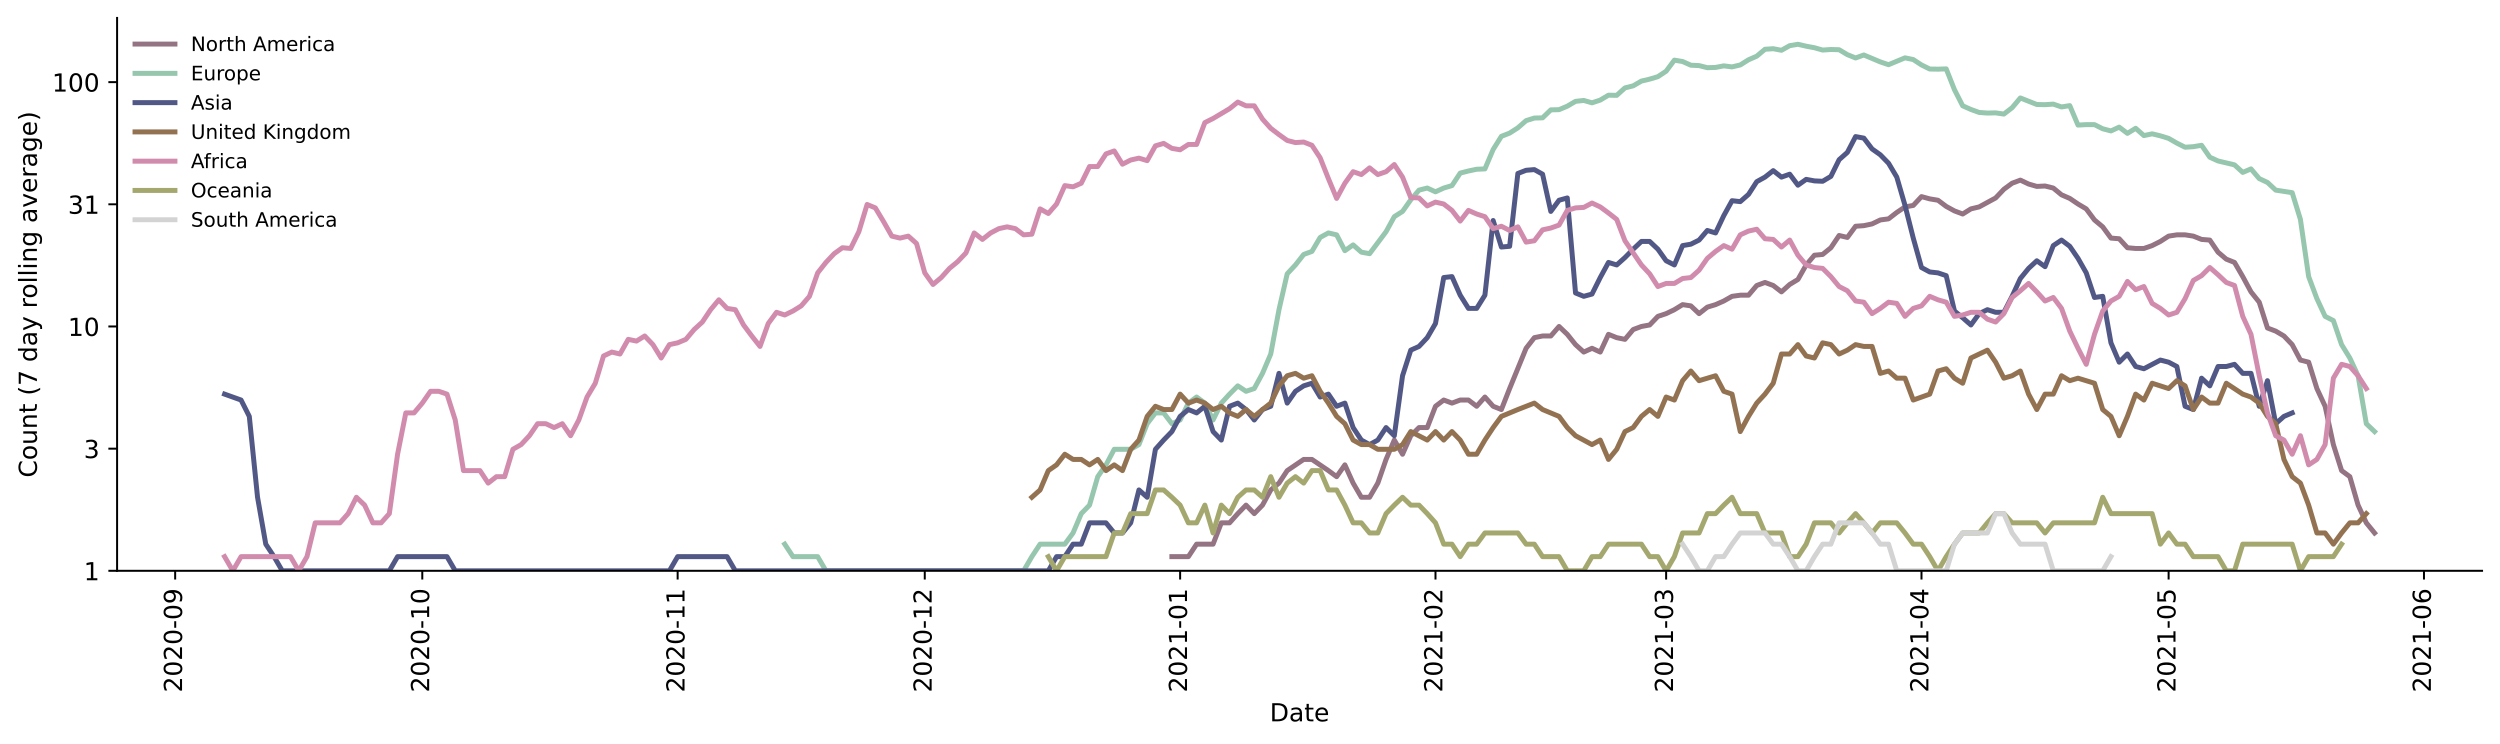 <?xml version="1.0" encoding="utf-8" standalone="no"?>
<!DOCTYPE svg PUBLIC "-//W3C//DTD SVG 1.1//EN"
  "http://www.w3.org/Graphics/SVG/1.1/DTD/svg11.dtd">
<!-- Created with matplotlib (https://matplotlib.org/) -->
<svg height="298.621pt" version="1.1" viewBox="0 0 1002.766 298.621" width="1002.766pt" xmlns="http://www.w3.org/2000/svg" xmlns:xlink="http://www.w3.org/1999/xlink">
 <defs>
  <style type="text/css">*{stroke-linecap:butt;stroke-linejoin:round;}</style>
 </defs>
 <g id="figure_1">
  <g id="patch_1">
   <path d="M 0 298.621 
L 1002.766 298.621 
L 1002.766 0 
L 0 0 
z
" style="fill:#ffffff;"/>
  </g>
  <g id="axes_1">
   <g id="patch_2">
    <path d="M 46.966 228.96 
L 995.566 228.96 
L 995.566 7.2 
L 46.966 7.2 
z
" style="fill:#ffffff;"/>
   </g>
   <g id="matplotlib.axis_1">
    <g id="xtick_1">
     <g id="line2d_1">
      <defs>
       <path d="M 0 0 
L 0 3.5 
" id="m25b290017d" style="stroke:#000000;stroke-width:0.8;"/>
      </defs>
      <g>
       <use style="stroke:#000000;stroke-width:0.8;" x="70.259" xlink:href="#m25b290017d" y="228.96"/>
      </g>
     </g>
     <g id="text_1">
      <!-- 2020-09 -->
      <g transform="translate(73.019 277.743)rotate(-90)scale(0.1 -0.1)">
       <defs>
        <path d="M 19.188 8.297 
L 53.609 8.297 
L 53.609 0 
L 7.328 0 
L 7.328 8.297 
Q 12.938 14.109 22.625 23.891 
Q 32.328 33.688 34.812 36.531 
Q 39.547 41.844 41.422 45.531 
Q 43.312 49.219 43.312 52.781 
Q 43.312 58.594 39.234 62.25 
Q 35.156 65.922 28.609 65.922 
Q 23.969 65.922 18.812 64.312 
Q 13.672 62.703 7.812 59.422 
L 7.812 69.391 
Q 13.766 71.781 18.938 73 
Q 24.125 74.219 28.422 74.219 
Q 39.75 74.219 46.484 68.547 
Q 53.219 62.891 53.219 53.422 
Q 53.219 48.922 51.531 44.891 
Q 49.859 40.875 45.406 35.406 
Q 44.188 33.984 37.641 27.219 
Q 31.109 20.453 19.188 8.297 
z
" id="DejaVuSans-50"/>
        <path d="M 31.781 66.406 
Q 24.172 66.406 20.328 58.906 
Q 16.5 51.422 16.5 36.375 
Q 16.5 21.391 20.328 13.891 
Q 24.172 6.391 31.781 6.391 
Q 39.453 6.391 43.281 13.891 
Q 47.125 21.391 47.125 36.375 
Q 47.125 51.422 43.281 58.906 
Q 39.453 66.406 31.781 66.406 
z
M 31.781 74.219 
Q 44.047 74.219 50.516 64.516 
Q 56.984 54.828 56.984 36.375 
Q 56.984 17.969 50.516 8.266 
Q 44.047 -1.422 31.781 -1.422 
Q 19.531 -1.422 13.062 8.266 
Q 6.594 17.969 6.594 36.375 
Q 6.594 54.828 13.062 64.516 
Q 19.531 74.219 31.781 74.219 
z
" id="DejaVuSans-48"/>
        <path d="M 4.891 31.391 
L 31.203 31.391 
L 31.203 23.391 
L 4.891 23.391 
z
" id="DejaVuSans-45"/>
        <path d="M 10.984 1.516 
L 10.984 10.5 
Q 14.703 8.734 18.5 7.812 
Q 22.312 6.891 25.984 6.891 
Q 35.75 6.891 40.891 13.453 
Q 46.047 20.016 46.781 33.406 
Q 43.953 29.203 39.594 26.953 
Q 35.25 24.703 29.984 24.703 
Q 19.047 24.703 12.672 31.312 
Q 6.297 37.938 6.297 49.422 
Q 6.297 60.641 12.938 67.422 
Q 19.578 74.219 30.609 74.219 
Q 43.266 74.219 49.922 64.516 
Q 56.594 54.828 56.594 36.375 
Q 56.594 19.141 48.406 8.859 
Q 40.234 -1.422 26.422 -1.422 
Q 22.703 -1.422 18.891 -0.688 
Q 15.094 0.047 10.984 1.516 
z
M 30.609 32.422 
Q 37.25 32.422 41.125 36.953 
Q 45.016 41.5 45.016 49.422 
Q 45.016 57.281 41.125 61.844 
Q 37.25 66.406 30.609 66.406 
Q 23.969 66.406 20.094 61.844 
Q 16.219 57.281 16.219 49.422 
Q 16.219 41.5 20.094 36.953 
Q 23.969 32.422 30.609 32.422 
z
" id="DejaVuSans-57"/>
       </defs>
       <use xlink:href="#DejaVuSans-50"/>
       <use x="63.623" xlink:href="#DejaVuSans-48"/>
       <use x="127.246" xlink:href="#DejaVuSans-50"/>
       <use x="190.869" xlink:href="#DejaVuSans-48"/>
       <use x="254.492" xlink:href="#DejaVuSans-45"/>
       <use x="290.576" xlink:href="#DejaVuSans-48"/>
       <use x="354.199" xlink:href="#DejaVuSans-57"/>
      </g>
     </g>
    </g>
    <g id="xtick_2">
     <g id="line2d_2">
      <g>
       <use style="stroke:#000000;stroke-width:0.8;" x="169.382" xlink:href="#m25b290017d" y="228.96"/>
      </g>
     </g>
     <g id="text_2">
      <!-- 2020-10 -->
      <g transform="translate(172.141 277.743)rotate(-90)scale(0.1 -0.1)">
       <defs>
        <path d="M 12.406 8.297 
L 28.516 8.297 
L 28.516 63.922 
L 10.984 60.406 
L 10.984 69.391 
L 28.422 72.906 
L 38.281 72.906 
L 38.281 8.297 
L 54.391 8.297 
L 54.391 0 
L 12.406 0 
z
" id="DejaVuSans-49"/>
       </defs>
       <use xlink:href="#DejaVuSans-50"/>
       <use x="63.623" xlink:href="#DejaVuSans-48"/>
       <use x="127.246" xlink:href="#DejaVuSans-50"/>
       <use x="190.869" xlink:href="#DejaVuSans-48"/>
       <use x="254.492" xlink:href="#DejaVuSans-45"/>
       <use x="290.576" xlink:href="#DejaVuSans-49"/>
       <use x="354.199" xlink:href="#DejaVuSans-48"/>
      </g>
     </g>
    </g>
    <g id="xtick_3">
     <g id="line2d_3">
      <g>
       <use style="stroke:#000000;stroke-width:0.8;" x="271.808" xlink:href="#m25b290017d" y="228.96"/>
      </g>
     </g>
     <g id="text_3">
      <!-- 2020-11 -->
      <g transform="translate(274.567 277.743)rotate(-90)scale(0.1 -0.1)">
       <use xlink:href="#DejaVuSans-50"/>
       <use x="63.623" xlink:href="#DejaVuSans-48"/>
       <use x="127.246" xlink:href="#DejaVuSans-50"/>
       <use x="190.869" xlink:href="#DejaVuSans-48"/>
       <use x="254.492" xlink:href="#DejaVuSans-45"/>
       <use x="290.576" xlink:href="#DejaVuSans-49"/>
       <use x="354.199" xlink:href="#DejaVuSans-49"/>
      </g>
     </g>
    </g>
    <g id="xtick_4">
     <g id="line2d_4">
      <g>
       <use style="stroke:#000000;stroke-width:0.8;" x="370.93" xlink:href="#m25b290017d" y="228.96"/>
      </g>
     </g>
     <g id="text_4">
      <!-- 2020-12 -->
      <g transform="translate(373.69 277.743)rotate(-90)scale(0.1 -0.1)">
       <use xlink:href="#DejaVuSans-50"/>
       <use x="63.623" xlink:href="#DejaVuSans-48"/>
       <use x="127.246" xlink:href="#DejaVuSans-50"/>
       <use x="190.869" xlink:href="#DejaVuSans-48"/>
       <use x="254.492" xlink:href="#DejaVuSans-45"/>
       <use x="290.576" xlink:href="#DejaVuSans-49"/>
       <use x="354.199" xlink:href="#DejaVuSans-50"/>
      </g>
     </g>
    </g>
    <g id="xtick_5">
     <g id="line2d_5">
      <g>
       <use style="stroke:#000000;stroke-width:0.8;" x="473.357" xlink:href="#m25b290017d" y="228.96"/>
      </g>
     </g>
     <g id="text_5">
      <!-- 2021-01 -->
      <g transform="translate(476.116 277.743)rotate(-90)scale(0.1 -0.1)">
       <use xlink:href="#DejaVuSans-50"/>
       <use x="63.623" xlink:href="#DejaVuSans-48"/>
       <use x="127.246" xlink:href="#DejaVuSans-50"/>
       <use x="190.869" xlink:href="#DejaVuSans-49"/>
       <use x="254.492" xlink:href="#DejaVuSans-45"/>
       <use x="290.576" xlink:href="#DejaVuSans-48"/>
       <use x="354.199" xlink:href="#DejaVuSans-49"/>
      </g>
     </g>
    </g>
    <g id="xtick_6">
     <g id="line2d_6">
      <g>
       <use style="stroke:#000000;stroke-width:0.8;" x="575.783" xlink:href="#m25b290017d" y="228.96"/>
      </g>
     </g>
     <g id="text_6">
      <!-- 2021-02 -->
      <g transform="translate(578.542 277.743)rotate(-90)scale(0.1 -0.1)">
       <use xlink:href="#DejaVuSans-50"/>
       <use x="63.623" xlink:href="#DejaVuSans-48"/>
       <use x="127.246" xlink:href="#DejaVuSans-50"/>
       <use x="190.869" xlink:href="#DejaVuSans-49"/>
       <use x="254.492" xlink:href="#DejaVuSans-45"/>
       <use x="290.576" xlink:href="#DejaVuSans-48"/>
       <use x="354.199" xlink:href="#DejaVuSans-50"/>
      </g>
     </g>
    </g>
    <g id="xtick_7">
     <g id="line2d_7">
      <g>
       <use style="stroke:#000000;stroke-width:0.8;" x="668.297" xlink:href="#m25b290017d" y="228.96"/>
      </g>
     </g>
     <g id="text_7">
      <!-- 2021-03 -->
      <g transform="translate(671.056 277.743)rotate(-90)scale(0.1 -0.1)">
       <defs>
        <path d="M 40.578 39.312 
Q 47.656 37.797 51.625 33 
Q 55.609 28.219 55.609 21.188 
Q 55.609 10.406 48.188 4.484 
Q 40.766 -1.422 27.094 -1.422 
Q 22.516 -1.422 17.656 -0.516 
Q 12.797 0.391 7.625 2.203 
L 7.625 11.719 
Q 11.719 9.328 16.594 8.109 
Q 21.484 6.891 26.812 6.891 
Q 36.078 6.891 40.938 10.547 
Q 45.797 14.203 45.797 21.188 
Q 45.797 27.641 41.281 31.266 
Q 36.766 34.906 28.719 34.906 
L 20.219 34.906 
L 20.219 43.016 
L 29.109 43.016 
Q 36.375 43.016 40.234 45.922 
Q 44.094 48.828 44.094 54.297 
Q 44.094 59.906 40.109 62.906 
Q 36.141 65.922 28.719 65.922 
Q 24.656 65.922 20.016 65.031 
Q 15.375 64.156 9.812 62.312 
L 9.812 71.094 
Q 15.438 72.656 20.344 73.438 
Q 25.25 74.219 29.594 74.219 
Q 40.828 74.219 47.359 69.109 
Q 53.906 64.016 53.906 55.328 
Q 53.906 49.266 50.438 45.094 
Q 46.969 40.922 40.578 39.312 
z
" id="DejaVuSans-51"/>
       </defs>
       <use xlink:href="#DejaVuSans-50"/>
       <use x="63.623" xlink:href="#DejaVuSans-48"/>
       <use x="127.246" xlink:href="#DejaVuSans-50"/>
       <use x="190.869" xlink:href="#DejaVuSans-49"/>
       <use x="254.492" xlink:href="#DejaVuSans-45"/>
       <use x="290.576" xlink:href="#DejaVuSans-48"/>
       <use x="354.199" xlink:href="#DejaVuSans-51"/>
      </g>
     </g>
    </g>
    <g id="xtick_8">
     <g id="line2d_8">
      <g>
       <use style="stroke:#000000;stroke-width:0.8;" x="770.723" xlink:href="#m25b290017d" y="228.96"/>
      </g>
     </g>
     <g id="text_8">
      <!-- 2021-04 -->
      <g transform="translate(773.483 277.743)rotate(-90)scale(0.1 -0.1)">
       <defs>
        <path d="M 37.797 64.312 
L 12.891 25.391 
L 37.797 25.391 
z
M 35.203 72.906 
L 47.609 72.906 
L 47.609 25.391 
L 58.016 25.391 
L 58.016 17.188 
L 47.609 17.188 
L 47.609 0 
L 37.797 0 
L 37.797 17.188 
L 4.891 17.188 
L 4.891 26.703 
z
" id="DejaVuSans-52"/>
       </defs>
       <use xlink:href="#DejaVuSans-50"/>
       <use x="63.623" xlink:href="#DejaVuSans-48"/>
       <use x="127.246" xlink:href="#DejaVuSans-50"/>
       <use x="190.869" xlink:href="#DejaVuSans-49"/>
       <use x="254.492" xlink:href="#DejaVuSans-45"/>
       <use x="290.576" xlink:href="#DejaVuSans-48"/>
       <use x="354.199" xlink:href="#DejaVuSans-52"/>
      </g>
     </g>
    </g>
    <g id="xtick_9">
     <g id="line2d_9">
      <g>
       <use style="stroke:#000000;stroke-width:0.8;" x="869.846" xlink:href="#m25b290017d" y="228.96"/>
      </g>
     </g>
     <g id="text_9">
      <!-- 2021-05 -->
      <g transform="translate(872.605 277.743)rotate(-90)scale(0.1 -0.1)">
       <defs>
        <path d="M 10.797 72.906 
L 49.516 72.906 
L 49.516 64.594 
L 19.828 64.594 
L 19.828 46.734 
Q 21.969 47.469 24.109 47.828 
Q 26.266 48.188 28.422 48.188 
Q 40.625 48.188 47.75 41.5 
Q 54.891 34.812 54.891 23.391 
Q 54.891 11.625 47.562 5.094 
Q 40.234 -1.422 26.906 -1.422 
Q 22.312 -1.422 17.547 -0.641 
Q 12.797 0.141 7.719 1.703 
L 7.719 11.625 
Q 12.109 9.234 16.797 8.062 
Q 21.484 6.891 26.703 6.891 
Q 35.156 6.891 40.078 11.328 
Q 45.016 15.766 45.016 23.391 
Q 45.016 31 40.078 35.438 
Q 35.156 39.891 26.703 39.891 
Q 22.75 39.891 18.812 39.016 
Q 14.891 38.141 10.797 36.281 
z
" id="DejaVuSans-53"/>
       </defs>
       <use xlink:href="#DejaVuSans-50"/>
       <use x="63.623" xlink:href="#DejaVuSans-48"/>
       <use x="127.246" xlink:href="#DejaVuSans-50"/>
       <use x="190.869" xlink:href="#DejaVuSans-49"/>
       <use x="254.492" xlink:href="#DejaVuSans-45"/>
       <use x="290.576" xlink:href="#DejaVuSans-48"/>
       <use x="354.199" xlink:href="#DejaVuSans-53"/>
      </g>
     </g>
    </g>
    <g id="xtick_10">
     <g id="line2d_10">
      <g>
       <use style="stroke:#000000;stroke-width:0.8;" x="972.272" xlink:href="#m25b290017d" y="228.96"/>
      </g>
     </g>
     <g id="text_10">
      <!-- 2021-06 -->
      <g transform="translate(975.031 277.743)rotate(-90)scale(0.1 -0.1)">
       <defs>
        <path d="M 33.016 40.375 
Q 26.375 40.375 22.484 35.828 
Q 18.609 31.297 18.609 23.391 
Q 18.609 15.531 22.484 10.953 
Q 26.375 6.391 33.016 6.391 
Q 39.656 6.391 43.531 10.953 
Q 47.406 15.531 47.406 23.391 
Q 47.406 31.297 43.531 35.828 
Q 39.656 40.375 33.016 40.375 
z
M 52.594 71.297 
L 52.594 62.312 
Q 48.875 64.062 45.094 64.984 
Q 41.312 65.922 37.594 65.922 
Q 27.828 65.922 22.672 59.328 
Q 17.531 52.734 16.797 39.406 
Q 19.672 43.656 24.016 45.922 
Q 28.375 48.188 33.594 48.188 
Q 44.578 48.188 50.953 41.516 
Q 57.328 34.859 57.328 23.391 
Q 57.328 12.156 50.688 5.359 
Q 44.047 -1.422 33.016 -1.422 
Q 20.359 -1.422 13.672 8.266 
Q 6.984 17.969 6.984 36.375 
Q 6.984 53.656 15.188 63.938 
Q 23.391 74.219 37.203 74.219 
Q 40.922 74.219 44.703 73.484 
Q 48.484 72.75 52.594 71.297 
z
" id="DejaVuSans-54"/>
       </defs>
       <use xlink:href="#DejaVuSans-50"/>
       <use x="63.623" xlink:href="#DejaVuSans-48"/>
       <use x="127.246" xlink:href="#DejaVuSans-50"/>
       <use x="190.869" xlink:href="#DejaVuSans-49"/>
       <use x="254.492" xlink:href="#DejaVuSans-45"/>
       <use x="290.576" xlink:href="#DejaVuSans-48"/>
       <use x="354.199" xlink:href="#DejaVuSans-54"/>
      </g>
     </g>
    </g>
    <g id="text_11">
     <!-- Date -->
     <g transform="translate(509.315 289.341)scale(0.1 -0.1)">
      <defs>
       <path d="M 19.672 64.797 
L 19.672 8.109 
L 31.594 8.109 
Q 46.688 8.109 53.688 14.938 
Q 60.688 21.781 60.688 36.531 
Q 60.688 51.172 53.688 57.984 
Q 46.688 64.797 31.594 64.797 
z
M 9.812 72.906 
L 30.078 72.906 
Q 51.266 72.906 61.172 64.094 
Q 71.094 55.281 71.094 36.531 
Q 71.094 17.672 61.125 8.828 
Q 51.172 0 30.078 0 
L 9.812 0 
z
" id="DejaVuSans-68"/>
       <path d="M 34.281 27.484 
Q 23.391 27.484 19.188 25 
Q 14.984 22.516 14.984 16.5 
Q 14.984 11.719 18.141 8.906 
Q 21.297 6.109 26.703 6.109 
Q 34.188 6.109 38.703 11.406 
Q 43.219 16.703 43.219 25.484 
L 43.219 27.484 
z
M 52.203 31.203 
L 52.203 0 
L 43.219 0 
L 43.219 8.297 
Q 40.141 3.328 35.547 0.953 
Q 30.953 -1.422 24.312 -1.422 
Q 15.922 -1.422 10.953 3.297 
Q 6 8.016 6 15.922 
Q 6 25.141 12.172 29.828 
Q 18.359 34.516 30.609 34.516 
L 43.219 34.516 
L 43.219 35.406 
Q 43.219 41.609 39.141 45 
Q 35.062 48.391 27.688 48.391 
Q 23 48.391 18.547 47.266 
Q 14.109 46.141 10.016 43.891 
L 10.016 52.203 
Q 14.938 54.109 19.578 55.047 
Q 24.219 56 28.609 56 
Q 40.484 56 46.344 49.844 
Q 52.203 43.703 52.203 31.203 
z
" id="DejaVuSans-97"/>
       <path d="M 18.312 70.219 
L 18.312 54.688 
L 36.812 54.688 
L 36.812 47.703 
L 18.312 47.703 
L 18.312 18.016 
Q 18.312 11.328 20.141 9.422 
Q 21.969 7.516 27.594 7.516 
L 36.812 7.516 
L 36.812 0 
L 27.594 0 
Q 17.188 0 13.234 3.875 
Q 9.281 7.766 9.281 18.016 
L 9.281 47.703 
L 2.688 47.703 
L 2.688 54.688 
L 9.281 54.688 
L 9.281 70.219 
z
" id="DejaVuSans-116"/>
       <path d="M 56.203 29.594 
L 56.203 25.203 
L 14.891 25.203 
Q 15.484 15.922 20.484 11.062 
Q 25.484 6.203 34.422 6.203 
Q 39.594 6.203 44.453 7.469 
Q 49.312 8.734 54.109 11.281 
L 54.109 2.781 
Q 49.266 0.734 44.188 -0.344 
Q 39.109 -1.422 33.891 -1.422 
Q 20.797 -1.422 13.156 6.188 
Q 5.516 13.812 5.516 26.812 
Q 5.516 40.234 12.766 48.109 
Q 20.016 56 32.328 56 
Q 43.359 56 49.781 48.891 
Q 56.203 41.797 56.203 29.594 
z
M 47.219 32.234 
Q 47.125 39.594 43.094 43.984 
Q 39.062 48.391 32.422 48.391 
Q 24.906 48.391 20.391 44.141 
Q 15.875 39.891 15.188 32.172 
z
" id="DejaVuSans-101"/>
      </defs>
      <use xlink:href="#DejaVuSans-68"/>
      <use x="77.002" xlink:href="#DejaVuSans-97"/>
      <use x="138.281" xlink:href="#DejaVuSans-116"/>
      <use x="177.49" xlink:href="#DejaVuSans-101"/>
     </g>
    </g>
   </g>
   <g id="matplotlib.axis_2">
    <g id="ytick_1">
     <g id="line2d_11">
      <defs>
       <path d="M 0 0 
L -3.5 0 
" id="mc2c78f77cd" style="stroke:#000000;stroke-width:0.8;"/>
      </defs>
      <g>
       <use style="stroke:#000000;stroke-width:0.8;" x="46.966" xlink:href="#mc2c78f77cd" y="228.96"/>
      </g>
     </g>
     <g id="text_12">
      <!-- 1 -->
      <g transform="translate(33.603 232.759)scale(0.1 -0.1)">
       <use xlink:href="#DejaVuSans-49"/>
      </g>
     </g>
    </g>
    <g id="ytick_2">
     <g id="line2d_12">
      <g>
       <use style="stroke:#000000;stroke-width:0.8;" x="46.966" xlink:href="#mc2c78f77cd" y="179.955"/>
      </g>
     </g>
     <g id="text_13">
      <!-- 3 -->
      <g transform="translate(33.603 183.755)scale(0.1 -0.1)">
       <use xlink:href="#DejaVuSans-51"/>
      </g>
     </g>
    </g>
    <g id="ytick_3">
     <g id="line2d_13">
      <g>
       <use style="stroke:#000000;stroke-width:0.8;" x="46.966" xlink:href="#mc2c78f77cd" y="130.951"/>
      </g>
     </g>
     <g id="text_14">
      <!-- 10 -->
      <g transform="translate(27.241 134.75)scale(0.1 -0.1)">
       <use xlink:href="#DejaVuSans-49"/>
       <use x="63.623" xlink:href="#DejaVuSans-48"/>
      </g>
     </g>
    </g>
    <g id="ytick_4">
     <g id="line2d_14">
      <g>
       <use style="stroke:#000000;stroke-width:0.8;" x="46.966" xlink:href="#mc2c78f77cd" y="81.946"/>
      </g>
     </g>
     <g id="text_15">
      <!-- 31 -->
      <g transform="translate(27.241 85.746)scale(0.1 -0.1)">
       <use xlink:href="#DejaVuSans-51"/>
       <use x="63.623" xlink:href="#DejaVuSans-49"/>
      </g>
     </g>
    </g>
    <g id="ytick_5">
     <g id="line2d_15">
      <g>
       <use style="stroke:#000000;stroke-width:0.8;" x="46.966" xlink:href="#mc2c78f77cd" y="32.942"/>
      </g>
     </g>
     <g id="text_16">
      <!-- 100 -->
      <g transform="translate(20.878 36.741)scale(0.1 -0.1)">
       <use xlink:href="#DejaVuSans-49"/>
       <use x="63.623" xlink:href="#DejaVuSans-48"/>
       <use x="127.246" xlink:href="#DejaVuSans-48"/>
      </g>
     </g>
    </g>
    <g id="text_17">
     <!-- Count (7 day rolling average) -->
     <g transform="translate(14.798 191.548)rotate(-90)scale(0.1 -0.1)">
      <defs>
       <path d="M 64.406 67.281 
L 64.406 56.891 
Q 59.422 61.531 53.781 63.812 
Q 48.141 66.109 41.797 66.109 
Q 29.297 66.109 22.656 58.469 
Q 16.016 50.828 16.016 36.375 
Q 16.016 21.969 22.656 14.328 
Q 29.297 6.688 41.797 6.688 
Q 48.141 6.688 53.781 8.984 
Q 59.422 11.281 64.406 15.922 
L 64.406 5.609 
Q 59.234 2.094 53.438 0.328 
Q 47.656 -1.422 41.219 -1.422 
Q 24.656 -1.422 15.125 8.703 
Q 5.609 18.844 5.609 36.375 
Q 5.609 53.953 15.125 64.078 
Q 24.656 74.219 41.219 74.219 
Q 47.75 74.219 53.531 72.484 
Q 59.328 70.75 64.406 67.281 
z
" id="DejaVuSans-67"/>
       <path d="M 30.609 48.391 
Q 23.391 48.391 19.188 42.75 
Q 14.984 37.109 14.984 27.297 
Q 14.984 17.484 19.156 11.844 
Q 23.344 6.203 30.609 6.203 
Q 37.797 6.203 41.984 11.859 
Q 46.188 17.531 46.188 27.297 
Q 46.188 37.016 41.984 42.703 
Q 37.797 48.391 30.609 48.391 
z
M 30.609 56 
Q 42.328 56 49.016 48.375 
Q 55.719 40.766 55.719 27.297 
Q 55.719 13.875 49.016 6.219 
Q 42.328 -1.422 30.609 -1.422 
Q 18.844 -1.422 12.172 6.219 
Q 5.516 13.875 5.516 27.297 
Q 5.516 40.766 12.172 48.375 
Q 18.844 56 30.609 56 
z
" id="DejaVuSans-111"/>
       <path d="M 8.5 21.578 
L 8.5 54.688 
L 17.484 54.688 
L 17.484 21.922 
Q 17.484 14.156 20.5 10.266 
Q 23.531 6.391 29.594 6.391 
Q 36.859 6.391 41.078 11.031 
Q 45.312 15.672 45.312 23.688 
L 45.312 54.688 
L 54.297 54.688 
L 54.297 0 
L 45.312 0 
L 45.312 8.406 
Q 42.047 3.422 37.719 1 
Q 33.406 -1.422 27.688 -1.422 
Q 18.266 -1.422 13.375 4.438 
Q 8.5 10.297 8.5 21.578 
z
M 31.109 56 
z
" id="DejaVuSans-117"/>
       <path d="M 54.891 33.016 
L 54.891 0 
L 45.906 0 
L 45.906 32.719 
Q 45.906 40.484 42.875 44.328 
Q 39.844 48.188 33.797 48.188 
Q 26.516 48.188 22.312 43.547 
Q 18.109 38.922 18.109 30.906 
L 18.109 0 
L 9.078 0 
L 9.078 54.688 
L 18.109 54.688 
L 18.109 46.188 
Q 21.344 51.125 25.703 53.562 
Q 30.078 56 35.797 56 
Q 45.219 56 50.047 50.172 
Q 54.891 44.344 54.891 33.016 
z
" id="DejaVuSans-110"/>
       <path id="DejaVuSans-32"/>
       <path d="M 31 75.875 
Q 24.469 64.656 21.281 53.656 
Q 18.109 42.672 18.109 31.391 
Q 18.109 20.125 21.312 9.062 
Q 24.516 -2 31 -13.188 
L 23.188 -13.188 
Q 15.875 -1.703 12.234 9.375 
Q 8.594 20.453 8.594 31.391 
Q 8.594 42.281 12.203 53.312 
Q 15.828 64.359 23.188 75.875 
z
" id="DejaVuSans-40"/>
       <path d="M 8.203 72.906 
L 55.078 72.906 
L 55.078 68.703 
L 28.609 0 
L 18.312 0 
L 43.219 64.594 
L 8.203 64.594 
z
" id="DejaVuSans-55"/>
       <path d="M 45.406 46.391 
L 45.406 75.984 
L 54.391 75.984 
L 54.391 0 
L 45.406 0 
L 45.406 8.203 
Q 42.578 3.328 38.25 0.953 
Q 33.938 -1.422 27.875 -1.422 
Q 17.969 -1.422 11.734 6.484 
Q 5.516 14.406 5.516 27.297 
Q 5.516 40.188 11.734 48.094 
Q 17.969 56 27.875 56 
Q 33.938 56 38.25 53.625 
Q 42.578 51.266 45.406 46.391 
z
M 14.797 27.297 
Q 14.797 17.391 18.875 11.75 
Q 22.953 6.109 30.078 6.109 
Q 37.203 6.109 41.297 11.75 
Q 45.406 17.391 45.406 27.297 
Q 45.406 37.203 41.297 42.844 
Q 37.203 48.484 30.078 48.484 
Q 22.953 48.484 18.875 42.844 
Q 14.797 37.203 14.797 27.297 
z
" id="DejaVuSans-100"/>
       <path d="M 32.172 -5.078 
Q 28.375 -14.844 24.75 -17.812 
Q 21.141 -20.797 15.094 -20.797 
L 7.906 -20.797 
L 7.906 -13.281 
L 13.188 -13.281 
Q 16.891 -13.281 18.938 -11.516 
Q 21 -9.766 23.484 -3.219 
L 25.094 0.875 
L 2.984 54.688 
L 12.5 54.688 
L 29.594 11.922 
L 46.688 54.688 
L 56.203 54.688 
z
" id="DejaVuSans-121"/>
       <path d="M 41.109 46.297 
Q 39.594 47.172 37.812 47.578 
Q 36.031 48 33.891 48 
Q 26.266 48 22.188 43.047 
Q 18.109 38.094 18.109 28.812 
L 18.109 0 
L 9.078 0 
L 9.078 54.688 
L 18.109 54.688 
L 18.109 46.188 
Q 20.953 51.172 25.484 53.578 
Q 30.031 56 36.531 56 
Q 37.453 56 38.578 55.875 
Q 39.703 55.766 41.062 55.516 
z
" id="DejaVuSans-114"/>
       <path d="M 9.422 75.984 
L 18.406 75.984 
L 18.406 0 
L 9.422 0 
z
" id="DejaVuSans-108"/>
       <path d="M 9.422 54.688 
L 18.406 54.688 
L 18.406 0 
L 9.422 0 
z
M 9.422 75.984 
L 18.406 75.984 
L 18.406 64.594 
L 9.422 64.594 
z
" id="DejaVuSans-105"/>
       <path d="M 45.406 27.984 
Q 45.406 37.75 41.375 43.109 
Q 37.359 48.484 30.078 48.484 
Q 22.859 48.484 18.828 43.109 
Q 14.797 37.75 14.797 27.984 
Q 14.797 18.266 18.828 12.891 
Q 22.859 7.516 30.078 7.516 
Q 37.359 7.516 41.375 12.891 
Q 45.406 18.266 45.406 27.984 
z
M 54.391 6.781 
Q 54.391 -7.172 48.188 -13.984 
Q 42 -20.797 29.203 -20.797 
Q 24.469 -20.797 20.266 -20.094 
Q 16.062 -19.391 12.109 -17.922 
L 12.109 -9.188 
Q 16.062 -11.328 19.922 -12.344 
Q 23.781 -13.375 27.781 -13.375 
Q 36.625 -13.375 41.016 -8.766 
Q 45.406 -4.156 45.406 5.172 
L 45.406 9.625 
Q 42.625 4.781 38.281 2.391 
Q 33.938 0 27.875 0 
Q 17.828 0 11.672 7.656 
Q 5.516 15.328 5.516 27.984 
Q 5.516 40.672 11.672 48.328 
Q 17.828 56 27.875 56 
Q 33.938 56 38.281 53.609 
Q 42.625 51.219 45.406 46.391 
L 45.406 54.688 
L 54.391 54.688 
z
" id="DejaVuSans-103"/>
       <path d="M 2.984 54.688 
L 12.5 54.688 
L 29.594 8.797 
L 46.688 54.688 
L 56.203 54.688 
L 35.688 0 
L 23.484 0 
z
" id="DejaVuSans-118"/>
       <path d="M 8.016 75.875 
L 15.828 75.875 
Q 23.141 64.359 26.781 53.312 
Q 30.422 42.281 30.422 31.391 
Q 30.422 20.453 26.781 9.375 
Q 23.141 -1.703 15.828 -13.188 
L 8.016 -13.188 
Q 14.5 -2 17.703 9.062 
Q 20.906 20.125 20.906 31.391 
Q 20.906 42.672 17.703 53.656 
Q 14.5 64.656 8.016 75.875 
z
" id="DejaVuSans-41"/>
      </defs>
      <use xlink:href="#DejaVuSans-67"/>
      <use x="69.824" xlink:href="#DejaVuSans-111"/>
      <use x="131.006" xlink:href="#DejaVuSans-117"/>
      <use x="194.385" xlink:href="#DejaVuSans-110"/>
      <use x="257.764" xlink:href="#DejaVuSans-116"/>
      <use x="296.973" xlink:href="#DejaVuSans-32"/>
      <use x="328.76" xlink:href="#DejaVuSans-40"/>
      <use x="367.773" xlink:href="#DejaVuSans-55"/>
      <use x="431.396" xlink:href="#DejaVuSans-32"/>
      <use x="463.184" xlink:href="#DejaVuSans-100"/>
      <use x="526.66" xlink:href="#DejaVuSans-97"/>
      <use x="587.939" xlink:href="#DejaVuSans-121"/>
      <use x="647.119" xlink:href="#DejaVuSans-32"/>
      <use x="678.906" xlink:href="#DejaVuSans-114"/>
      <use x="717.77" xlink:href="#DejaVuSans-111"/>
      <use x="778.951" xlink:href="#DejaVuSans-108"/>
      <use x="806.734" xlink:href="#DejaVuSans-108"/>
      <use x="834.518" xlink:href="#DejaVuSans-105"/>
      <use x="862.301" xlink:href="#DejaVuSans-110"/>
      <use x="925.68" xlink:href="#DejaVuSans-103"/>
      <use x="989.156" xlink:href="#DejaVuSans-32"/>
      <use x="1020.943" xlink:href="#DejaVuSans-97"/>
      <use x="1082.223" xlink:href="#DejaVuSans-118"/>
      <use x="1141.402" xlink:href="#DejaVuSans-101"/>
      <use x="1202.926" xlink:href="#DejaVuSans-114"/>
      <use x="1244.039" xlink:href="#DejaVuSans-97"/>
      <use x="1305.318" xlink:href="#DejaVuSans-103"/>
      <use x="1368.795" xlink:href="#DejaVuSans-101"/>
      <use x="1430.318" xlink:href="#DejaVuSans-41"/>
     </g>
    </g>
   </g>
   <g id="line2d_16">
    <path clip-path="url(#pbdc47dba1a)" d="M 470.052 223.276 
L 476.661 223.276 
L 479.965 218.263 
L 486.573 218.263 
L 489.877 209.721 
L 493.181 209.721 
L 496.485 206.018 
L 499.789 202.611 
L 503.093 206.018 
L 506.397 202.611 
L 509.701 196.52 
L 513.005 193.773 
L 516.31 188.759 
L 522.918 184.275 
L 526.222 184.275 
L 532.83 188.759 
L 536.134 191.192 
L 539.438 186.458 
L 542.742 193.773 
L 546.046 199.456 
L 549.35 199.456 
L 552.654 193.773 
L 555.958 184.275 
L 559.262 176.514 
L 562.567 182.198 
L 565.871 174.776 
L 569.175 171.501 
L 572.479 171.501 
L 575.783 162.959 
L 579.087 160.455 
L 582.391 161.688 
L 585.695 160.455 
L 588.999 160.455 
L 592.303 162.959 
L 595.607 159.255 
L 598.911 162.959 
L 602.215 164.269 
L 605.52 155.848 
L 612.128 139.696 
L 615.432 135.436 
L 618.736 134.765 
L 622.04 134.765 
L 625.344 130.951 
L 628.648 134.105 
L 631.952 138.228 
L 635.256 141.216 
L 638.56 139.696 
L 641.864 141.216 
L 645.168 134.105 
L 648.473 135.436 
L 651.777 136.117 
L 655.081 132.185 
L 658.385 130.951 
L 661.689 130.347 
L 664.993 126.894 
L 668.297 125.803 
L 671.601 124.216 
L 674.905 122.189 
L 678.209 122.687 
L 681.513 125.803 
L 684.817 123.19 
L 688.121 122.189 
L 691.426 120.729 
L 694.73 118.858 
L 698.034 118.403 
L 701.338 118.403 
L 704.642 114.511 
L 707.946 113.289 
L 711.25 114.511 
L 714.554 117.066 
L 717.858 114.1 
L 721.162 112.101 
L 724.466 106.271 
L 727.77 102.369 
L 731.074 102.06 
L 734.378 99.37 
L 737.683 94.454 
L 740.987 95.235 
L 744.291 90.75 
L 747.595 90.514 
L 750.899 89.815 
L 754.203 88.225 
L 757.507 87.782 
L 760.811 85.214 
L 764.115 82.99 
L 767.419 82.402 
L 770.723 78.861 
L 774.027 79.765 
L 777.331 80.316 
L 780.636 82.793 
L 783.94 84.596 
L 787.244 85.842 
L 790.548 83.785 
L 793.852 82.99 
L 800.46 79.401 
L 803.764 75.924 
L 807.068 73.492 
L 810.372 72.249 
L 813.676 73.808 
L 816.98 74.772 
L 820.284 74.61 
L 823.589 75.427 
L 826.893 78.152 
L 830.197 79.583 
L 833.501 81.823 
L 836.805 83.785 
L 840.109 88.225 
L 843.413 90.987 
L 846.717 95.498 
L 850.021 95.763 
L 853.325 99.37 
L 856.629 99.661 
L 859.933 99.661 
L 863.237 98.511 
L 866.541 96.841 
L 869.846 94.712 
L 873.15 94.197 
L 876.454 94.197 
L 879.758 94.712 
L 883.062 96.03 
L 886.366 96.299 
L 889.67 101.144 
L 892.974 103.952 
L 896.278 105.262 
L 899.582 110.945 
L 902.886 117.066 
L 906.19 121.21 
L 909.494 131.563 
L 912.799 132.815 
L 916.103 134.765 
L 919.407 138.228 
L 922.711 144.43 
L 926.015 145.273 
L 929.319 155.848 
L 932.623 162.959 
L 935.927 178.326 
L 939.231 188.759 
L 942.535 191.192 
L 945.839 202.611 
L 949.143 209.721 
L 952.447 213.778 
L 952.447 213.778 
" style="fill:none;stroke:#947383;stroke-linecap:square;stroke-width:2;"/>
   </g>
   <g id="line2d_17">
    <path clip-path="url(#pbdc47dba1a)" d="M 314.761 218.263 
L 318.065 223.276 
L 327.977 223.276 
L 331.281 228.96 
L 410.579 228.96 
L 413.883 223.276 
L 417.187 218.263 
L 427.099 218.263 
L 430.404 213.778 
L 433.708 206.018 
L 437.012 202.611 
L 440.316 191.192 
L 443.62 186.458 
L 446.924 180.218 
L 453.532 180.218 
L 456.836 178.326 
L 460.14 169.953 
L 463.444 165.62 
L 466.748 165.62 
L 470.052 169.953 
L 473.357 168.459 
L 476.661 161.688 
L 479.965 159.255 
L 483.269 161.688 
L 486.573 168.459 
L 489.877 161.688 
L 493.181 158.089 
L 496.485 154.771 
L 499.789 156.954 
L 503.093 155.848 
L 506.397 149.757 
L 509.701 141.997 
L 513.005 124.216 
L 516.31 109.82 
L 519.614 106.271 
L 522.918 102.06 
L 526.222 100.843 
L 529.526 95.235 
L 532.83 93.434 
L 536.134 94.197 
L 539.438 100.545 
L 542.742 98.228 
L 546.046 101.144 
L 549.35 101.752 
L 555.958 92.933 
L 559.262 86.909 
L 562.567 84.801 
L 565.871 80.132 
L 569.175 76.26 
L 572.479 75.427 
L 575.783 76.938 
L 579.087 75.427 
L 582.391 74.448 
L 585.695 69.435 
L 588.999 68.583 
L 592.303 67.887 
L 595.607 67.749 
L 598.911 59.965 
L 602.215 54.685 
L 605.52 53.387 
L 608.824 51.278 
L 612.128 48.385 
L 615.432 47.349 
L 618.736 47.264 
L 622.04 44.067 
L 625.344 43.988 
L 628.648 42.592 
L 631.952 40.654 
L 635.256 40.291 
L 638.56 41.241 
L 641.864 40.147 
L 645.168 38.176 
L 648.473 38.245 
L 651.777 35.253 
L 655.081 34.427 
L 658.385 32.518 
L 661.689 31.743 
L 664.993 30.749 
L 668.297 28.555 
L 671.601 24.13 
L 674.905 24.678 
L 678.209 26.155 
L 681.513 26.311 
L 684.817 27.152 
L 688.121 27.046 
L 691.426 26.415 
L 694.73 26.835 
L 698.034 26.052 
L 701.338 23.982 
L 704.642 22.529 
L 707.946 19.764 
L 711.25 19.542 
L 714.554 20.168 
L 717.858 18.317 
L 721.162 17.76 
L 724.466 18.533 
L 727.77 19.144 
L 731.074 20.078 
L 734.378 19.854 
L 737.683 19.943 
L 740.987 21.915 
L 744.291 23.25 
L 747.595 22.056 
L 754.203 24.828 
L 757.507 25.948 
L 764.115 23.201 
L 767.419 23.884 
L 770.723 26.052 
L 774.027 27.686 
L 777.331 27.74 
L 780.636 27.632 
L 783.94 35.965 
L 787.244 42.44 
L 790.548 43.909 
L 793.852 45.106 
L 797.156 45.349 
L 800.46 45.268 
L 803.764 45.758 
L 807.068 43.207 
L 810.372 39.291 
L 816.98 41.911 
L 820.284 41.986 
L 823.589 41.761 
L 826.893 42.898 
L 830.197 42.364 
L 833.501 50.17 
L 836.805 49.988 
L 840.109 49.988 
L 843.413 51.654 
L 846.717 52.512 
L 850.021 50.998 
L 853.325 53.486 
L 856.629 51.466 
L 859.933 54.382 
L 863.237 53.683 
L 866.541 54.483 
L 869.846 55.504 
L 873.15 57.405 
L 876.454 59.057 
L 879.758 58.833 
L 883.062 58.278 
L 886.366 63.058 
L 889.67 64.565 
L 896.278 66.127 
L 899.582 69.149 
L 902.886 67.749 
L 906.19 71.641 
L 909.494 73.177 
L 912.799 76.26 
L 919.407 77.281 
L 922.711 88.003 
L 926.015 110.945 
L 929.319 119.783 
L 932.623 126.894 
L 935.927 128.586 
L 939.231 138.228 
L 942.535 143.603 
L 945.839 150.714 
L 949.143 169.953 
L 952.447 173.107 
L 952.447 173.107 
" style="fill:none;stroke:#96c6ad;stroke-linecap:square;stroke-width:2;"/>
   </g>
   <g id="line2d_18">
    <path clip-path="url(#pbdc47dba1a)" d="M 90.084 158.089 
L 96.692 160.455 
L 99.996 167.016 
L 103.3 199.456 
L 106.604 218.263 
L 109.908 223.276 
L 113.212 228.96 
L 156.165 228.96 
L 159.469 223.276 
L 179.294 223.276 
L 182.598 228.96 
L 268.504 228.96 
L 271.808 223.276 
L 291.632 223.276 
L 294.936 228.96 
L 420.491 228.96 
L 423.795 223.276 
L 427.099 223.276 
L 430.404 218.263 
L 433.708 218.263 
L 437.012 209.721 
L 443.62 209.721 
L 446.924 213.778 
L 450.228 213.778 
L 453.532 209.721 
L 456.836 196.52 
L 460.14 199.456 
L 463.444 180.218 
L 466.748 176.514 
L 470.052 173.107 
L 473.357 167.016 
L 476.661 164.269 
L 479.965 165.62 
L 483.269 162.959 
L 486.573 173.107 
L 489.877 176.514 
L 493.181 162.959 
L 496.485 161.688 
L 499.789 164.269 
L 503.093 168.459 
L 506.397 164.269 
L 509.701 162.959 
L 513.005 149.757 
L 516.31 161.688 
L 519.614 156.954 
L 522.918 154.771 
L 526.222 153.72 
L 529.526 159.255 
L 532.83 158.089 
L 536.134 162.959 
L 539.438 161.688 
L 542.742 171.501 
L 546.046 176.514 
L 549.35 178.326 
L 552.654 176.514 
L 555.958 171.501 
L 559.262 174.776 
L 562.567 150.714 
L 565.871 140.449 
L 569.175 138.955 
L 572.479 135.436 
L 575.783 129.752 
L 579.087 111.327 
L 582.391 110.945 
L 585.695 118.403 
L 588.999 123.7 
L 592.303 123.7 
L 595.607 118.403 
L 598.911 88.449 
L 602.215 99.082 
L 605.52 98.795 
L 608.824 69.578 
L 612.128 68.303 
L 615.432 68.025 
L 618.736 69.867 
L 622.04 84.801 
L 625.344 80.316 
L 628.648 79.401 
L 631.952 117.507 
L 635.256 118.858 
L 638.56 117.952 
L 641.864 111.327 
L 645.168 105.262 
L 648.473 106.271 
L 651.777 103.312 
L 655.081 99.954 
L 658.385 96.841 
L 661.689 96.841 
L 664.993 99.954 
L 668.297 104.602 
L 671.601 106.271 
L 674.905 98.511 
L 678.209 97.947 
L 681.513 96.299 
L 684.817 92.438 
L 688.121 93.434 
L 691.426 86.479 
L 694.73 80.502 
L 698.034 80.875 
L 701.338 77.976 
L 704.642 72.866 
L 707.946 71.041 
L 711.25 68.443 
L 714.554 71.041 
L 717.858 69.867 
L 721.162 74.287 
L 724.466 71.944 
L 727.77 72.556 
L 731.074 72.71 
L 734.378 70.744 
L 737.683 64.057 
L 740.987 61.128 
L 744.291 54.786 
L 747.595 55.4 
L 750.899 59.736 
L 754.203 62.082 
L 757.507 65.469 
L 760.811 71.041 
L 764.115 82.402 
L 767.419 95.498 
L 770.723 107.305 
L 774.027 109.086 
L 777.331 109.452 
L 780.636 110.567 
L 783.94 124.738 
L 787.244 127.45 
L 790.548 130.347 
L 793.852 125.803 
L 797.156 124.216 
L 800.46 125.267 
L 803.764 125.267 
L 807.068 118.858 
L 810.372 111.712 
L 813.676 107.655 
L 816.98 104.602 
L 820.284 106.958 
L 823.589 98.511 
L 826.893 96.299 
L 830.197 98.795 
L 833.501 103.631 
L 836.805 109.452 
L 840.109 119.318 
L 843.413 118.858 
L 846.717 137.512 
L 850.021 145.273 
L 853.325 141.997 
L 856.629 147.01 
L 859.933 147.906 
L 866.541 144.43 
L 869.846 145.273 
L 873.15 147.01 
L 876.454 162.959 
L 879.758 164.269 
L 883.062 151.693 
L 886.366 154.771 
L 889.67 147.01 
L 892.974 147.01 
L 896.278 146.133 
L 899.582 149.757 
L 902.886 149.757 
L 906.19 162.959 
L 909.494 152.694 
L 912.799 169.953 
L 916.103 167.016 
L 919.407 165.62 
L 919.407 165.62 
" style="fill:none;stroke:#525886;stroke-linecap:square;stroke-width:2;"/>
   </g>
   <g id="line2d_19">
    <path clip-path="url(#pbdc47dba1a)" d="M 413.883 199.456 
L 417.187 196.52 
L 420.491 188.759 
L 423.795 186.458 
L 427.099 182.198 
L 430.404 184.275 
L 433.708 184.275 
L 437.012 186.458 
L 440.316 184.275 
L 443.62 188.759 
L 446.924 186.458 
L 450.228 188.759 
L 453.532 180.218 
L 456.836 176.514 
L 460.14 167.016 
L 463.444 162.959 
L 466.748 164.269 
L 470.052 164.269 
L 473.357 158.089 
L 476.661 161.688 
L 479.965 160.455 
L 483.269 161.688 
L 486.573 164.269 
L 489.877 162.959 
L 493.181 165.62 
L 496.485 167.016 
L 499.789 164.269 
L 503.093 167.016 
L 506.397 164.269 
L 509.701 161.688 
L 513.005 154.771 
L 516.31 150.714 
L 519.614 149.757 
L 522.918 151.693 
L 526.222 150.714 
L 529.526 156.954 
L 532.83 161.688 
L 536.134 167.016 
L 539.438 169.953 
L 542.742 176.514 
L 546.046 178.326 
L 549.35 178.326 
L 552.654 180.218 
L 559.262 180.218 
L 562.567 178.326 
L 565.871 173.107 
L 572.479 176.514 
L 575.783 173.107 
L 579.087 176.514 
L 582.391 173.107 
L 585.695 176.514 
L 588.999 182.198 
L 592.303 182.198 
L 595.607 176.514 
L 598.911 171.501 
L 602.215 167.016 
L 608.824 164.269 
L 615.432 161.688 
L 618.736 164.269 
L 625.344 167.016 
L 628.648 171.501 
L 631.952 174.776 
L 638.56 178.326 
L 641.864 176.514 
L 645.168 184.275 
L 648.473 180.218 
L 651.777 173.107 
L 655.081 171.501 
L 658.385 167.016 
L 661.689 164.269 
L 664.993 167.016 
L 668.297 159.255 
L 671.601 160.455 
L 674.905 152.694 
L 678.209 148.822 
L 681.513 152.694 
L 688.121 150.714 
L 691.426 156.954 
L 694.73 158.089 
L 698.034 173.107 
L 701.338 167.016 
L 704.642 161.688 
L 707.946 158.089 
L 711.25 153.72 
L 714.554 141.997 
L 717.858 141.997 
L 721.162 138.228 
L 724.466 142.793 
L 727.77 143.603 
L 731.074 137.512 
L 734.378 138.228 
L 737.683 141.997 
L 740.987 140.449 
L 744.291 138.228 
L 747.595 138.955 
L 750.899 138.955 
L 754.203 149.757 
L 757.507 148.822 
L 760.811 151.693 
L 764.115 151.693 
L 767.419 160.455 
L 774.027 158.089 
L 777.331 148.822 
L 780.636 147.906 
L 783.94 151.693 
L 787.244 153.72 
L 790.548 143.603 
L 797.156 140.449 
L 800.46 145.273 
L 803.764 151.693 
L 807.068 150.714 
L 810.372 148.822 
L 813.676 158.089 
L 816.98 164.269 
L 820.284 158.089 
L 823.589 158.089 
L 826.893 150.714 
L 830.197 152.694 
L 833.501 151.693 
L 840.109 153.72 
L 843.413 164.269 
L 846.717 167.016 
L 850.021 174.776 
L 853.325 167.016 
L 856.629 158.089 
L 859.933 160.455 
L 863.237 153.72 
L 869.846 155.848 
L 873.15 152.694 
L 876.454 154.771 
L 879.758 164.269 
L 883.062 159.255 
L 886.366 161.688 
L 889.67 161.688 
L 892.974 153.72 
L 899.582 158.089 
L 902.886 159.255 
L 906.19 161.688 
L 909.494 167.016 
L 912.799 169.953 
L 916.103 184.275 
L 919.407 191.192 
L 922.711 193.773 
L 926.015 202.611 
L 929.319 213.778 
L 932.623 213.778 
L 935.927 218.263 
L 939.231 213.778 
L 942.535 209.721 
L 945.839 209.721 
L 949.143 206.018 
L 949.143 206.018 
" style="fill:none;stroke:#937252;stroke-linecap:square;stroke-width:2;"/>
   </g>
   <g id="line2d_20">
    <path clip-path="url(#pbdc47dba1a)" d="M 90.084 223.276 
L 93.388 228.96 
L 96.692 223.276 
L 116.516 223.276 
L 119.82 228.96 
L 123.125 223.276 
L 126.429 209.721 
L 136.341 209.721 
L 139.645 206.018 
L 142.949 199.456 
L 146.253 202.611 
L 149.557 209.721 
L 152.861 209.721 
L 156.165 206.018 
L 159.469 182.198 
L 162.773 165.62 
L 166.078 165.62 
L 169.382 161.688 
L 172.686 156.954 
L 175.99 156.954 
L 179.294 158.089 
L 182.598 168.459 
L 185.902 188.759 
L 192.51 188.759 
L 195.814 193.773 
L 199.118 191.192 
L 202.422 191.192 
L 205.726 180.218 
L 209.031 178.326 
L 212.335 174.776 
L 215.639 169.953 
L 218.943 169.953 
L 222.247 171.501 
L 225.551 169.953 
L 228.855 174.776 
L 232.159 168.459 
L 235.463 159.255 
L 238.767 153.72 
L 242.071 142.793 
L 245.375 141.216 
L 248.679 141.997 
L 251.983 136.117 
L 255.288 136.809 
L 258.592 134.765 
L 261.896 138.228 
L 265.2 143.603 
L 268.504 138.228 
L 271.808 137.512 
L 275.112 136.117 
L 278.416 132.185 
L 281.72 129.165 
L 285.024 124.216 
L 288.328 120.254 
L 291.632 123.7 
L 294.936 124.216 
L 298.241 130.347 
L 301.545 134.765 
L 304.849 138.955 
L 308.153 129.752 
L 311.457 125.267 
L 314.761 126.345 
L 318.065 124.738 
L 321.369 122.687 
L 324.673 118.858 
L 327.977 109.452 
L 331.281 105.262 
L 334.585 101.752 
L 337.889 99.37 
L 341.194 99.661 
L 344.498 92.933 
L 347.802 82.016 
L 351.106 83.386 
L 354.41 88.899 
L 357.714 94.712 
L 361.018 95.498 
L 364.322 94.712 
L 367.626 97.668 
L 370.93 109.452 
L 374.234 114.1 
L 377.538 111.327 
L 380.842 107.655 
L 384.147 104.93 
L 387.451 101.447 
L 390.755 93.434 
L 394.059 96.03 
L 397.363 93.434 
L 400.667 91.707 
L 403.971 90.987 
L 407.275 91.707 
L 410.579 94.197 
L 413.883 93.941 
L 417.187 83.785 
L 420.491 85.632 
L 423.795 81.823 
L 427.099 74.448 
L 430.404 74.935 
L 433.708 73.492 
L 437.012 66.795 
L 440.316 66.795 
L 443.62 61.722 
L 446.924 60.543 
L 450.228 65.863 
L 453.532 64.183 
L 456.836 63.43 
L 460.14 64.437 
L 463.444 58.499 
L 466.748 57.513 
L 470.052 59.509 
L 473.357 60.08 
L 476.661 57.949 
L 479.965 57.949 
L 483.269 49.179 
L 486.573 47.52 
L 493.181 43.596 
L 496.485 40.946 
L 499.789 42.44 
L 503.093 42.44 
L 506.397 47.778 
L 509.701 51.466 
L 513.005 53.981 
L 516.31 56.338 
L 519.614 57.19 
L 522.918 56.975 
L 526.222 58.278 
L 529.526 63.305 
L 532.83 71.641 
L 536.134 79.583 
L 539.438 73.492 
L 542.742 68.865 
L 546.046 70.012 
L 549.35 67.337 
L 552.654 70.012 
L 555.958 68.865 
L 559.262 65.995 
L 562.567 71.041 
L 565.871 79.22 
L 569.175 79.401 
L 572.479 82.597 
L 575.783 81.063 
L 579.087 81.823 
L 582.391 84.392 
L 585.695 88.673 
L 588.999 84.392 
L 592.303 85.842 
L 595.607 86.909 
L 598.911 91.707 
L 602.215 90.75 
L 605.52 92.438 
L 608.824 90.987 
L 612.128 97.115 
L 615.432 96.569 
L 618.736 92.193 
L 622.04 91.465 
L 625.344 90.28 
L 628.648 84.392 
L 631.952 83.386 
L 635.256 83.187 
L 638.56 81.442 
L 641.864 82.99 
L 645.168 85.423 
L 648.473 88.003 
L 651.777 96.569 
L 658.385 106.271 
L 661.689 109.82 
L 664.993 114.926 
L 668.297 113.692 
L 671.601 113.692 
L 674.905 111.712 
L 678.209 111.327 
L 681.513 108.365 
L 684.817 103.631 
L 688.121 100.843 
L 691.426 98.511 
L 694.73 99.954 
L 698.034 94.197 
L 701.338 92.685 
L 704.642 91.949 
L 707.946 95.763 
L 711.25 96.03 
L 714.554 99.082 
L 717.858 96.299 
L 721.162 102.369 
L 724.466 106.271 
L 727.77 107.305 
L 731.074 107.655 
L 734.378 110.945 
L 737.683 114.926 
L 740.987 116.629 
L 744.291 120.729 
L 747.595 121.21 
L 750.899 125.803 
L 754.203 123.7 
L 757.507 121.21 
L 760.811 121.697 
L 764.115 126.894 
L 767.419 123.7 
L 770.723 122.687 
L 774.027 118.858 
L 777.331 120.254 
L 780.636 121.21 
L 783.94 126.894 
L 787.244 126.345 
L 790.548 125.267 
L 793.852 125.267 
L 797.156 128.014 
L 800.46 129.165 
L 803.764 125.803 
L 807.068 119.318 
L 810.372 116.629 
L 813.676 113.692 
L 816.98 117.066 
L 820.284 120.729 
L 823.589 119.318 
L 826.893 123.7 
L 830.197 132.815 
L 833.501 139.696 
L 836.805 146.133 
L 840.109 134.105 
L 843.413 124.738 
L 846.717 120.729 
L 850.021 118.858 
L 853.325 112.889 
L 856.629 116.197 
L 859.933 114.926 
L 863.237 121.697 
L 866.541 123.7 
L 869.846 126.345 
L 873.15 125.267 
L 876.454 119.783 
L 879.758 112.493 
L 883.062 110.567 
L 886.366 107.305 
L 889.67 110.192 
L 892.974 113.289 
L 896.278 114.511 
L 899.582 126.894 
L 902.886 134.105 
L 906.19 150.714 
L 909.494 165.62 
L 912.799 174.776 
L 916.103 176.514 
L 919.407 182.198 
L 922.711 174.776 
L 926.015 186.458 
L 929.319 184.275 
L 932.623 178.326 
L 935.927 151.693 
L 939.231 146.133 
L 942.535 147.01 
L 945.839 150.714 
L 949.143 155.848 
L 949.143 155.848 
" style="fill:none;stroke:#d18cad;stroke-linecap:square;stroke-width:2;"/>
   </g>
   <g id="line2d_21">
    <path clip-path="url(#pbdc47dba1a)" d="M 420.491 223.276 
L 423.795 228.96 
L 427.099 223.276 
L 443.62 223.276 
L 446.924 213.778 
L 450.228 213.778 
L 453.532 206.018 
L 460.14 206.018 
L 463.444 196.52 
L 466.748 196.52 
L 470.052 199.456 
L 473.357 202.611 
L 476.661 209.721 
L 479.965 209.721 
L 483.269 202.611 
L 486.573 213.778 
L 489.877 202.611 
L 493.181 206.018 
L 496.485 199.456 
L 499.789 196.52 
L 503.093 196.52 
L 506.397 199.456 
L 509.701 191.192 
L 513.005 199.456 
L 516.31 193.773 
L 519.614 191.192 
L 522.918 193.773 
L 526.222 188.759 
L 529.526 188.759 
L 532.83 196.52 
L 536.134 196.52 
L 539.438 202.611 
L 542.742 209.721 
L 546.046 209.721 
L 549.35 213.778 
L 552.654 213.778 
L 555.958 206.018 
L 559.262 202.611 
L 562.567 199.456 
L 565.871 202.611 
L 569.175 202.611 
L 572.479 206.018 
L 575.783 209.721 
L 579.087 218.263 
L 582.391 218.263 
L 585.695 223.276 
L 588.999 218.263 
L 592.303 218.263 
L 595.607 213.778 
L 608.824 213.778 
L 612.128 218.263 
L 615.432 218.263 
L 618.736 223.276 
L 625.344 223.276 
L 628.648 228.96 
L 635.256 228.96 
L 638.56 223.276 
L 641.864 223.276 
L 645.168 218.263 
L 658.385 218.263 
L 661.689 223.276 
L 664.993 223.276 
L 668.297 228.96 
L 671.601 223.276 
L 674.905 213.778 
L 681.513 213.778 
L 684.817 206.018 
L 688.121 206.018 
L 691.426 202.611 
L 694.73 199.456 
L 698.034 206.018 
L 704.642 206.018 
L 707.946 213.778 
L 714.554 213.778 
L 717.858 223.276 
L 721.162 223.276 
L 724.466 218.263 
L 727.77 209.721 
L 734.378 209.721 
L 737.683 213.778 
L 740.987 209.721 
L 744.291 206.018 
L 747.595 209.721 
L 750.899 213.778 
L 754.203 209.721 
L 760.811 209.721 
L 764.115 213.778 
L 767.419 218.263 
L 770.723 218.263 
L 774.027 223.276 
L 777.331 228.96 
L 780.636 223.276 
L 783.94 218.263 
L 787.244 213.778 
L 793.852 213.778 
L 797.156 209.721 
L 800.46 206.018 
L 803.764 206.018 
L 807.068 209.721 
L 816.98 209.721 
L 820.284 213.778 
L 823.589 209.721 
L 840.109 209.721 
L 843.413 199.456 
L 846.717 206.018 
L 863.237 206.018 
L 866.541 218.263 
L 869.846 213.778 
L 873.15 218.263 
L 876.454 218.263 
L 879.758 223.276 
L 889.67 223.276 
L 892.974 228.96 
L 896.278 228.96 
L 899.582 218.263 
L 919.407 218.263 
L 922.711 228.96 
L 926.015 223.276 
L 935.927 223.276 
L 939.231 218.263 
L 939.231 218.263 
" style="fill:none;stroke:#a4a86f;stroke-linecap:square;stroke-width:2;"/>
   </g>
   <g id="line2d_22">
    <path clip-path="url(#pbdc47dba1a)" d="M 674.905 218.263 
L 678.209 223.276 
L 681.513 228.96 
L 684.817 228.96 
L 688.121 223.276 
L 691.426 223.276 
L 694.73 218.263 
L 698.034 213.778 
L 701.338 213.778 
L 704.642 213.778 
L 707.946 213.778 
L 711.25 218.263 
L 714.554 218.263 
L 717.858 223.276 
L 721.162 228.96 
L 724.466 228.96 
L 727.77 223.276 
L 731.074 218.263 
L 734.378 218.263 
L 737.683 209.721 
L 740.987 209.721 
L 744.291 209.721 
L 747.595 209.721 
L 750.899 213.778 
L 754.203 218.263 
L 757.507 218.263 
L 760.811 228.96 
L 764.115 228.96 
L 767.419 228.96 
L 770.723 228.96 
L 774.027 228.96 
L 777.331 228.96 
L 780.636 228.96 
L 783.94 218.263 
L 787.244 213.778 
L 790.548 213.778 
L 793.852 213.778 
L 797.156 213.778 
L 800.46 206.018 
L 803.764 206.018 
L 807.068 213.778 
L 810.372 218.263 
L 813.676 218.263 
L 816.98 218.263 
L 820.284 218.263 
L 823.589 228.96 
L 826.893 228.96 
L 830.197 228.96 
L 833.501 228.96 
L 836.805 228.96 
L 840.109 228.96 
L 843.413 228.96 
L 846.717 223.276 
" style="fill:none;stroke:#d3d3d3;stroke-linecap:square;stroke-width:2;"/>
   </g>
   <g id="patch_3">
    <path d="M 46.966 228.96 
L 46.966 7.2 
" style="fill:none;stroke:#000000;stroke-linecap:square;stroke-linejoin:miter;stroke-width:0.8;"/>
   </g>
   <g id="patch_4">
    <path d="M 46.966 228.96 
L 995.566 228.96 
" style="fill:none;stroke:#000000;stroke-linecap:square;stroke-linejoin:miter;stroke-width:0.8;"/>
   </g>
   <g id="legend_1">
    <g id="line2d_23">
     <path d="M 54.166 17.679 
L 70.166 17.679 
" style="fill:none;stroke:#947383;stroke-linecap:square;stroke-width:2;"/>
    </g>
    <g id="line2d_24"/>
    <g id="text_18">
     <!-- North America -->
     <g transform="translate(76.566 20.479)scale(0.08 -0.08)">
      <defs>
       <path d="M 9.812 72.906 
L 23.094 72.906 
L 55.422 11.922 
L 55.422 72.906 
L 64.984 72.906 
L 64.984 0 
L 51.703 0 
L 19.391 60.984 
L 19.391 0 
L 9.812 0 
z
" id="DejaVuSans-78"/>
       <path d="M 54.891 33.016 
L 54.891 0 
L 45.906 0 
L 45.906 32.719 
Q 45.906 40.484 42.875 44.328 
Q 39.844 48.188 33.797 48.188 
Q 26.516 48.188 22.312 43.547 
Q 18.109 38.922 18.109 30.906 
L 18.109 0 
L 9.078 0 
L 9.078 75.984 
L 18.109 75.984 
L 18.109 46.188 
Q 21.344 51.125 25.703 53.562 
Q 30.078 56 35.797 56 
Q 45.219 56 50.047 50.172 
Q 54.891 44.344 54.891 33.016 
z
" id="DejaVuSans-104"/>
       <path d="M 34.188 63.188 
L 20.797 26.906 
L 47.609 26.906 
z
M 28.609 72.906 
L 39.797 72.906 
L 67.578 0 
L 57.328 0 
L 50.688 18.703 
L 17.828 18.703 
L 11.188 0 
L 0.781 0 
z
" id="DejaVuSans-65"/>
       <path d="M 52 44.188 
Q 55.375 50.25 60.062 53.125 
Q 64.75 56 71.094 56 
Q 79.641 56 84.281 50.016 
Q 88.922 44.047 88.922 33.016 
L 88.922 0 
L 79.891 0 
L 79.891 32.719 
Q 79.891 40.578 77.094 44.375 
Q 74.312 48.188 68.609 48.188 
Q 61.625 48.188 57.562 43.547 
Q 53.516 38.922 53.516 30.906 
L 53.516 0 
L 44.484 0 
L 44.484 32.719 
Q 44.484 40.625 41.703 44.406 
Q 38.922 48.188 33.109 48.188 
Q 26.219 48.188 22.156 43.531 
Q 18.109 38.875 18.109 30.906 
L 18.109 0 
L 9.078 0 
L 9.078 54.688 
L 18.109 54.688 
L 18.109 46.188 
Q 21.188 51.219 25.484 53.609 
Q 29.781 56 35.688 56 
Q 41.656 56 45.828 52.969 
Q 50 49.953 52 44.188 
z
" id="DejaVuSans-109"/>
       <path d="M 48.781 52.594 
L 48.781 44.188 
Q 44.969 46.297 41.141 47.344 
Q 37.312 48.391 33.406 48.391 
Q 24.656 48.391 19.812 42.844 
Q 14.984 37.312 14.984 27.297 
Q 14.984 17.281 19.812 11.734 
Q 24.656 6.203 33.406 6.203 
Q 37.312 6.203 41.141 7.25 
Q 44.969 8.297 48.781 10.406 
L 48.781 2.094 
Q 45.016 0.344 40.984 -0.531 
Q 36.969 -1.422 32.422 -1.422 
Q 20.062 -1.422 12.781 6.344 
Q 5.516 14.109 5.516 27.297 
Q 5.516 40.672 12.859 48.328 
Q 20.219 56 33.016 56 
Q 37.156 56 41.109 55.141 
Q 45.062 54.297 48.781 52.594 
z
" id="DejaVuSans-99"/>
      </defs>
      <use xlink:href="#DejaVuSans-78"/>
      <use x="74.805" xlink:href="#DejaVuSans-111"/>
      <use x="135.986" xlink:href="#DejaVuSans-114"/>
      <use x="177.1" xlink:href="#DejaVuSans-116"/>
      <use x="216.309" xlink:href="#DejaVuSans-104"/>
      <use x="279.688" xlink:href="#DejaVuSans-32"/>
      <use x="311.475" xlink:href="#DejaVuSans-65"/>
      <use x="379.883" xlink:href="#DejaVuSans-109"/>
      <use x="477.295" xlink:href="#DejaVuSans-101"/>
      <use x="538.818" xlink:href="#DejaVuSans-114"/>
      <use x="579.932" xlink:href="#DejaVuSans-105"/>
      <use x="607.715" xlink:href="#DejaVuSans-99"/>
      <use x="662.695" xlink:href="#DejaVuSans-97"/>
     </g>
    </g>
    <g id="line2d_25">
     <path d="M 54.166 29.421 
L 70.166 29.421 
" style="fill:none;stroke:#96c6ad;stroke-linecap:square;stroke-width:2;"/>
    </g>
    <g id="line2d_26"/>
    <g id="text_19">
     <!-- Europe -->
     <g transform="translate(76.566 32.221)scale(0.08 -0.08)">
      <defs>
       <path d="M 9.812 72.906 
L 55.906 72.906 
L 55.906 64.594 
L 19.672 64.594 
L 19.672 43.016 
L 54.391 43.016 
L 54.391 34.719 
L 19.672 34.719 
L 19.672 8.297 
L 56.781 8.297 
L 56.781 0 
L 9.812 0 
z
" id="DejaVuSans-69"/>
       <path d="M 18.109 8.203 
L 18.109 -20.797 
L 9.078 -20.797 
L 9.078 54.688 
L 18.109 54.688 
L 18.109 46.391 
Q 20.953 51.266 25.266 53.625 
Q 29.594 56 35.594 56 
Q 45.562 56 51.781 48.094 
Q 58.016 40.188 58.016 27.297 
Q 58.016 14.406 51.781 6.484 
Q 45.562 -1.422 35.594 -1.422 
Q 29.594 -1.422 25.266 0.953 
Q 20.953 3.328 18.109 8.203 
z
M 48.688 27.297 
Q 48.688 37.203 44.609 42.844 
Q 40.531 48.484 33.406 48.484 
Q 26.266 48.484 22.188 42.844 
Q 18.109 37.203 18.109 27.297 
Q 18.109 17.391 22.188 11.75 
Q 26.266 6.109 33.406 6.109 
Q 40.531 6.109 44.609 11.75 
Q 48.688 17.391 48.688 27.297 
z
" id="DejaVuSans-112"/>
      </defs>
      <use xlink:href="#DejaVuSans-69"/>
      <use x="63.184" xlink:href="#DejaVuSans-117"/>
      <use x="126.562" xlink:href="#DejaVuSans-114"/>
      <use x="165.426" xlink:href="#DejaVuSans-111"/>
      <use x="226.607" xlink:href="#DejaVuSans-112"/>
      <use x="290.084" xlink:href="#DejaVuSans-101"/>
     </g>
    </g>
    <g id="line2d_27">
     <path d="M 54.166 41.164 
L 70.166 41.164 
" style="fill:none;stroke:#525886;stroke-linecap:square;stroke-width:2;"/>
    </g>
    <g id="line2d_28"/>
    <g id="text_20">
     <!-- Asia -->
     <g transform="translate(76.566 43.964)scale(0.08 -0.08)">
      <defs>
       <path d="M 44.281 53.078 
L 44.281 44.578 
Q 40.484 46.531 36.375 47.5 
Q 32.281 48.484 27.875 48.484 
Q 21.188 48.484 17.844 46.438 
Q 14.5 44.391 14.5 40.281 
Q 14.5 37.156 16.891 35.375 
Q 19.281 33.594 26.516 31.984 
L 29.594 31.297 
Q 39.156 29.25 43.188 25.516 
Q 47.219 21.781 47.219 15.094 
Q 47.219 7.469 41.188 3.016 
Q 35.156 -1.422 24.609 -1.422 
Q 20.219 -1.422 15.453 -0.562 
Q 10.688 0.297 5.422 2 
L 5.422 11.281 
Q 10.406 8.688 15.234 7.391 
Q 20.062 6.109 24.812 6.109 
Q 31.156 6.109 34.562 8.281 
Q 37.984 10.453 37.984 14.406 
Q 37.984 18.062 35.516 20.016 
Q 33.062 21.969 24.703 23.781 
L 21.578 24.516 
Q 13.234 26.266 9.516 29.906 
Q 5.812 33.547 5.812 39.891 
Q 5.812 47.609 11.281 51.797 
Q 16.75 56 26.812 56 
Q 31.781 56 36.172 55.266 
Q 40.578 54.547 44.281 53.078 
z
" id="DejaVuSans-115"/>
      </defs>
      <use xlink:href="#DejaVuSans-65"/>
      <use x="68.408" xlink:href="#DejaVuSans-115"/>
      <use x="120.508" xlink:href="#DejaVuSans-105"/>
      <use x="148.291" xlink:href="#DejaVuSans-97"/>
     </g>
    </g>
    <g id="line2d_29">
     <path d="M 54.166 52.906 
L 70.166 52.906 
" style="fill:none;stroke:#937252;stroke-linecap:square;stroke-width:2;"/>
    </g>
    <g id="line2d_30"/>
    <g id="text_21">
     <!-- United Kingdom -->
     <g transform="translate(76.566 55.706)scale(0.08 -0.08)">
      <defs>
       <path d="M 8.688 72.906 
L 18.609 72.906 
L 18.609 28.609 
Q 18.609 16.891 22.844 11.734 
Q 27.094 6.594 36.625 6.594 
Q 46.094 6.594 50.344 11.734 
Q 54.594 16.891 54.594 28.609 
L 54.594 72.906 
L 64.5 72.906 
L 64.5 27.391 
Q 64.5 13.141 57.438 5.859 
Q 50.391 -1.422 36.625 -1.422 
Q 22.797 -1.422 15.734 5.859 
Q 8.688 13.141 8.688 27.391 
z
" id="DejaVuSans-85"/>
       <path d="M 9.812 72.906 
L 19.672 72.906 
L 19.672 42.094 
L 52.391 72.906 
L 65.094 72.906 
L 28.906 38.922 
L 67.672 0 
L 54.688 0 
L 19.672 35.109 
L 19.672 0 
L 9.812 0 
z
" id="DejaVuSans-75"/>
      </defs>
      <use xlink:href="#DejaVuSans-85"/>
      <use x="73.193" xlink:href="#DejaVuSans-110"/>
      <use x="136.572" xlink:href="#DejaVuSans-105"/>
      <use x="164.355" xlink:href="#DejaVuSans-116"/>
      <use x="203.564" xlink:href="#DejaVuSans-101"/>
      <use x="265.088" xlink:href="#DejaVuSans-100"/>
      <use x="328.564" xlink:href="#DejaVuSans-32"/>
      <use x="360.352" xlink:href="#DejaVuSans-75"/>
      <use x="425.928" xlink:href="#DejaVuSans-105"/>
      <use x="453.711" xlink:href="#DejaVuSans-110"/>
      <use x="517.09" xlink:href="#DejaVuSans-103"/>
      <use x="580.566" xlink:href="#DejaVuSans-100"/>
      <use x="644.043" xlink:href="#DejaVuSans-111"/>
      <use x="705.225" xlink:href="#DejaVuSans-109"/>
     </g>
    </g>
    <g id="line2d_31">
     <path d="M 54.166 64.649 
L 70.166 64.649 
" style="fill:none;stroke:#d18cad;stroke-linecap:square;stroke-width:2;"/>
    </g>
    <g id="line2d_32"/>
    <g id="text_22">
     <!-- Africa -->
     <g transform="translate(76.566 67.449)scale(0.08 -0.08)">
      <defs>
       <path d="M 37.109 75.984 
L 37.109 68.5 
L 28.516 68.5 
Q 23.688 68.5 21.797 66.547 
Q 19.922 64.594 19.922 59.516 
L 19.922 54.688 
L 34.719 54.688 
L 34.719 47.703 
L 19.922 47.703 
L 19.922 0 
L 10.891 0 
L 10.891 47.703 
L 2.297 47.703 
L 2.297 54.688 
L 10.891 54.688 
L 10.891 58.5 
Q 10.891 67.625 15.141 71.797 
Q 19.391 75.984 28.609 75.984 
z
" id="DejaVuSans-102"/>
      </defs>
      <use xlink:href="#DejaVuSans-65"/>
      <use x="64.783" xlink:href="#DejaVuSans-102"/>
      <use x="99.988" xlink:href="#DejaVuSans-114"/>
      <use x="141.102" xlink:href="#DejaVuSans-105"/>
      <use x="168.885" xlink:href="#DejaVuSans-99"/>
      <use x="223.865" xlink:href="#DejaVuSans-97"/>
     </g>
    </g>
    <g id="line2d_33">
     <path d="M 54.166 76.391 
L 70.166 76.391 
" style="fill:none;stroke:#a4a86f;stroke-linecap:square;stroke-width:2;"/>
    </g>
    <g id="line2d_34"/>
    <g id="text_23">
     <!-- Oceania -->
     <g transform="translate(76.566 79.191)scale(0.08 -0.08)">
      <defs>
       <path d="M 39.406 66.219 
Q 28.656 66.219 22.328 58.203 
Q 16.016 50.203 16.016 36.375 
Q 16.016 22.609 22.328 14.594 
Q 28.656 6.594 39.406 6.594 
Q 50.141 6.594 56.422 14.594 
Q 62.703 22.609 62.703 36.375 
Q 62.703 50.203 56.422 58.203 
Q 50.141 66.219 39.406 66.219 
z
M 39.406 74.219 
Q 54.734 74.219 63.906 63.938 
Q 73.094 53.656 73.094 36.375 
Q 73.094 19.141 63.906 8.859 
Q 54.734 -1.422 39.406 -1.422 
Q 24.031 -1.422 14.812 8.828 
Q 5.609 19.094 5.609 36.375 
Q 5.609 53.656 14.812 63.938 
Q 24.031 74.219 39.406 74.219 
z
" id="DejaVuSans-79"/>
      </defs>
      <use xlink:href="#DejaVuSans-79"/>
      <use x="78.711" xlink:href="#DejaVuSans-99"/>
      <use x="133.691" xlink:href="#DejaVuSans-101"/>
      <use x="195.215" xlink:href="#DejaVuSans-97"/>
      <use x="256.494" xlink:href="#DejaVuSans-110"/>
      <use x="319.873" xlink:href="#DejaVuSans-105"/>
      <use x="347.656" xlink:href="#DejaVuSans-97"/>
     </g>
    </g>
    <g id="line2d_35">
     <path d="M 54.166 88.134 
L 70.166 88.134 
" style="fill:none;stroke:#d3d3d3;stroke-linecap:square;stroke-width:2;"/>
    </g>
    <g id="line2d_36"/>
    <g id="text_24">
     <!-- South America -->
     <g transform="translate(76.566 90.934)scale(0.08 -0.08)">
      <defs>
       <path d="M 53.516 70.516 
L 53.516 60.891 
Q 47.906 63.578 42.922 64.891 
Q 37.938 66.219 33.297 66.219 
Q 25.25 66.219 20.875 63.094 
Q 16.5 59.969 16.5 54.203 
Q 16.5 49.359 19.406 46.891 
Q 22.312 44.438 30.422 42.922 
L 36.375 41.703 
Q 47.406 39.594 52.656 34.297 
Q 57.906 29 57.906 20.125 
Q 57.906 9.516 50.797 4.047 
Q 43.703 -1.422 29.984 -1.422 
Q 24.812 -1.422 18.969 -0.25 
Q 13.141 0.922 6.891 3.219 
L 6.891 13.375 
Q 12.891 10.016 18.656 8.297 
Q 24.422 6.594 29.984 6.594 
Q 38.422 6.594 43.016 9.906 
Q 47.609 13.234 47.609 19.391 
Q 47.609 24.75 44.312 27.781 
Q 41.016 30.812 33.5 32.328 
L 27.484 33.5 
Q 16.453 35.688 11.516 40.375 
Q 6.594 45.062 6.594 53.422 
Q 6.594 63.094 13.406 68.656 
Q 20.219 74.219 32.172 74.219 
Q 37.312 74.219 42.625 73.281 
Q 47.953 72.359 53.516 70.516 
z
" id="DejaVuSans-83"/>
      </defs>
      <use xlink:href="#DejaVuSans-83"/>
      <use x="63.477" xlink:href="#DejaVuSans-111"/>
      <use x="124.658" xlink:href="#DejaVuSans-117"/>
      <use x="188.037" xlink:href="#DejaVuSans-116"/>
      <use x="227.246" xlink:href="#DejaVuSans-104"/>
      <use x="290.625" xlink:href="#DejaVuSans-32"/>
      <use x="322.412" xlink:href="#DejaVuSans-65"/>
      <use x="390.82" xlink:href="#DejaVuSans-109"/>
      <use x="488.232" xlink:href="#DejaVuSans-101"/>
      <use x="549.756" xlink:href="#DejaVuSans-114"/>
      <use x="590.869" xlink:href="#DejaVuSans-105"/>
      <use x="618.652" xlink:href="#DejaVuSans-99"/>
      <use x="673.633" xlink:href="#DejaVuSans-97"/>
     </g>
    </g>
   </g>
  </g>
 </g>
 <defs>
  <clipPath id="pbdc47dba1a">
   <rect height="221.76" width="948.6" x="46.966" y="7.2"/>
  </clipPath>
 </defs>
</svg>
